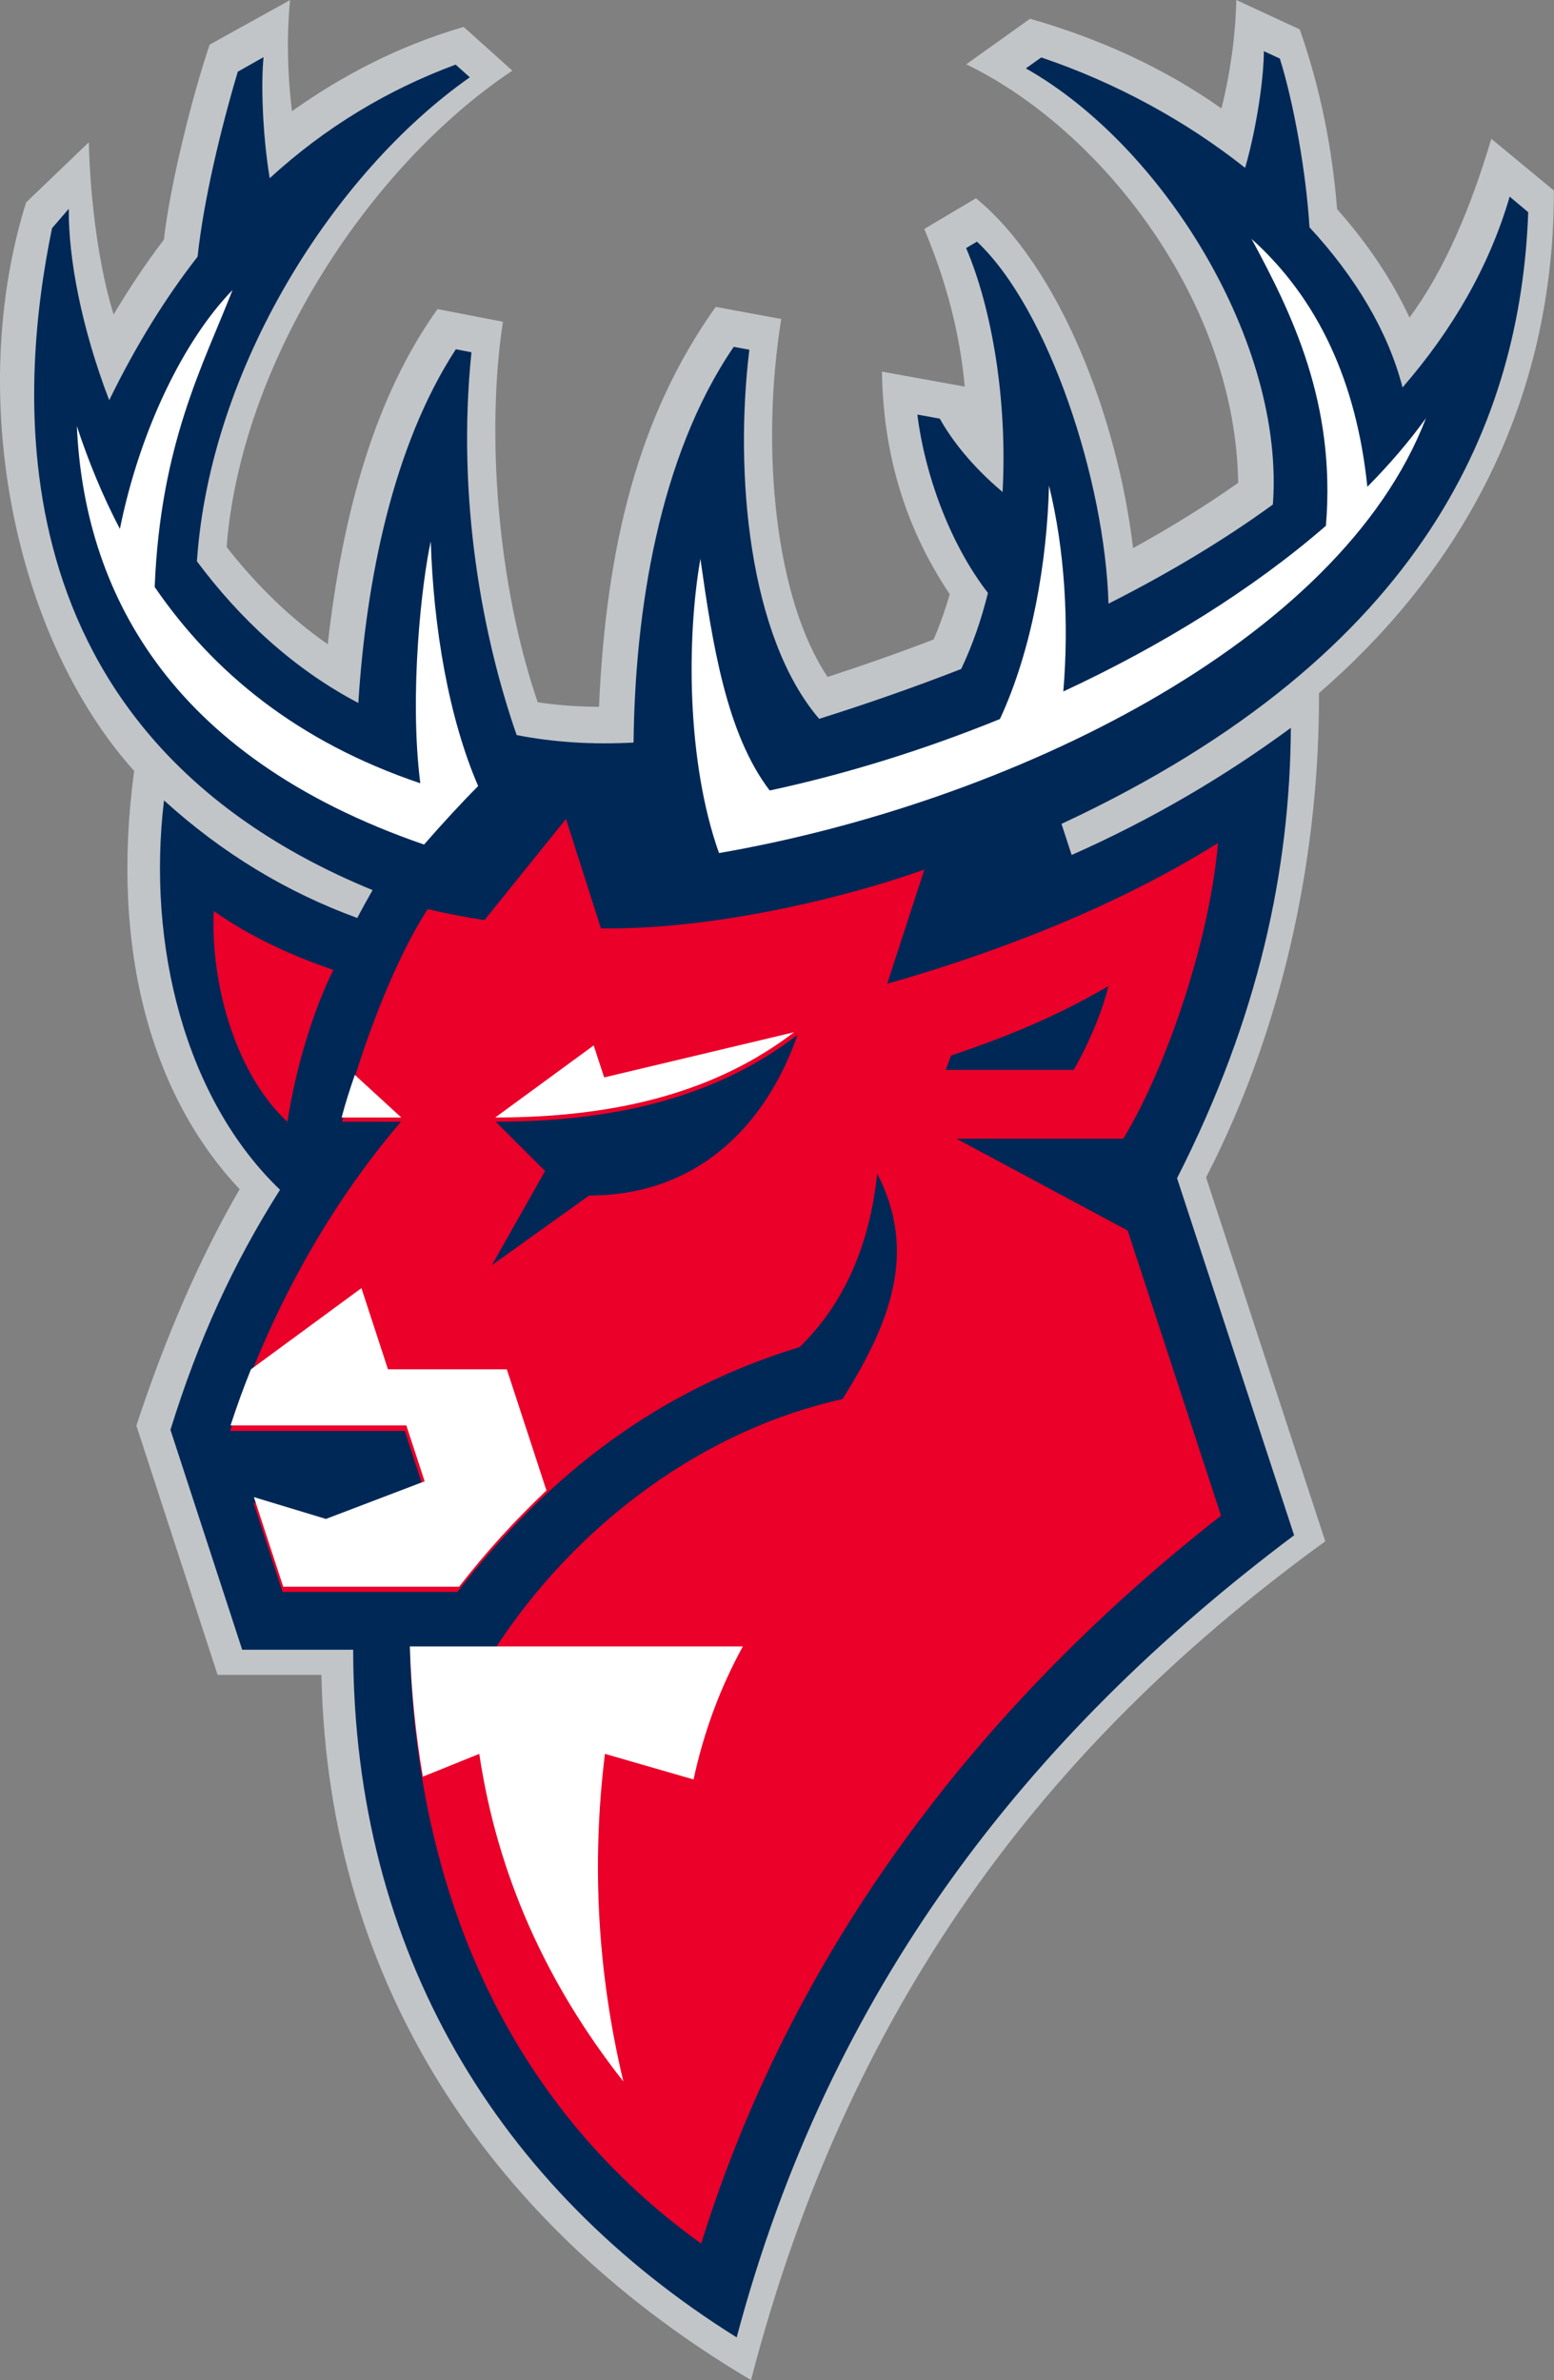 <svg xmlns="http://www.w3.org/2000/svg" width="79" height="121" viewBox="0 0 79 121" fill="none">
    <rect x="0" y="0" width="79" height="121" fill="#808080" stroke="none"/>
    <g clip-path="url(#clip0_1_1595)">
        <path d="M79 9.691L75.814 7.056C74.773 10.539 73.471 13.681 71.653 16.147C70.782 14.261 69.537 12.395 67.973 10.632C67.73 7.559 67.118 4.463 66.074 1.494L62.849 0C62.81 1.828 62.541 3.741 62.094 5.512C59.215 3.484 55.96 1.982 52.365 0.953L49.121 3.269C55.995 6.591 62.81 15.302 62.945 24.547C61.316 25.696 59.528 26.806 57.601 27.866C56.815 21.225 53.852 13.551 49.614 10.079L46.986 11.642C48.073 14.223 48.797 16.9 49.044 19.654L44.837 18.893C44.894 22.861 45.904 26.66 48.281 30.209C48.05 31.015 47.776 31.784 47.464 32.509C45.734 33.174 43.928 33.812 42.074 34.415C39.42 30.477 38.645 22.861 39.716 16.216L36.383 15.602C32.454 21.121 30.816 27.735 30.45 35.935C29.383 35.928 28.339 35.851 27.337 35.705C25.272 29.686 24.706 21.931 25.569 16.358L22.243 15.713C19.107 20.096 17.427 25.961 16.661 32.755C14.792 31.449 13.07 29.794 11.521 27.808C12.234 18.559 18.622 8.558 26.046 3.591L23.569 1.367C20.217 2.351 17.389 3.849 14.846 5.65C14.626 3.968 14.561 1.863 14.746 0.004L10.658 2.27C9.803 4.778 8.65 9.36 8.331 12.183C7.429 13.37 6.578 14.642 5.776 15.986C5.071 13.747 4.586 10.351 4.516 7.232L1.326 10.294C-1.756 20.165 0.721 32.398 6.82 39.193C5.58 48.388 7.772 55.781 12.184 60.46C10.122 64.005 8.396 68.038 6.932 72.474L11.062 85.149H16.341C16.657 101.139 25.237 113.345 38.179 121C43.373 100.977 54.022 88.053 67.372 78.358L61.312 59.857C65.446 51.852 67.091 42.914 67.052 35.236C73.572 29.594 78.996 21.271 78.996 9.691H79Z" fill="#C1C5C8" />
        <path d="M77.698 10.795L76.746 9.996C75.717 13.532 73.848 16.761 71.3 19.698C70.575 16.865 68.902 14.074 66.57 11.555C66.405 8.818 65.776 5.247 65.063 2.978L64.25 2.602C64.25 3.85 63.922 6.361 63.298 8.534C60.319 6.169 56.749 4.207 52.934 2.921L52.151 3.477C59.147 7.424 65.322 17.448 64.709 25.649C62.203 27.473 59.397 29.15 56.352 30.69C56.175 24.471 53.315 15.717 49.665 12.285L49.114 12.611C50.413 15.648 51.222 20.309 50.968 25.012C49.368 23.668 48.362 22.332 47.776 21.284L46.635 21.076C47.005 24.079 48.27 27.622 50.224 30.145C49.888 31.496 49.441 32.798 48.863 34.011C46.543 34.917 44.13 35.761 41.644 36.545C38.067 32.372 37.327 24.09 38.094 17.779L37.3 17.633C33.488 23.211 32.278 31.116 32.208 37.751C30.146 37.862 28.165 37.743 26.265 37.37C24.549 32.437 23.197 25.415 23.967 17.909L23.173 17.756C19.982 22.658 18.614 29.454 18.216 35.739C14.886 33.988 12.165 31.427 10.011 28.536C10.677 18.689 16.979 8.779 23.883 3.93L23.162 3.285C19.685 4.575 16.532 6.476 13.711 9.06C13.329 6.752 13.268 4.138 13.399 2.905L12.088 3.646C11.217 6.568 10.346 10.208 10.045 13.049C8.395 15.164 6.896 17.59 5.551 20.347C4.137 16.65 3.473 13.121 3.497 10.615L2.645 11.601C1.003 19.583 -0.608 37.224 18.941 45.252C18.672 45.721 18.39 46.231 18.163 46.669C14.594 45.367 11.313 43.394 8.338 40.691C7.455 48.043 9.413 55.864 14.235 60.486C11.853 64.245 10.095 68.084 8.665 72.691L12.312 83.871H17.954C17.978 99.244 25.316 111.245 37.45 118.831C42.149 101.159 52.19 88.259 65.788 78.051L59.837 59.899C64.011 51.702 65.584 44.158 65.622 37.002C62.222 39.505 58.522 41.674 54.479 43.467L53.963 41.885C72.649 33.174 77.305 21.138 77.69 10.795H77.698Z" fill="#002856" />
        <path d="M48.623 57.889H57.105C59.23 54.388 61.482 47.94 61.918 42.856C56.828 46.049 50.837 48.378 45.101 50.015L46.991 44.209C42.721 45.734 35.968 47.294 30.548 47.194L28.773 41.634L24.63 46.776C23.695 46.637 22.732 46.449 21.743 46.218C20.003 48.904 18.351 53.312 17.388 57.028H20.384C16.58 61.478 13.646 66.869 11.702 72.748H20.58L21.504 75.584L16.518 77.494L12.884 76.387L14.366 80.937H23.248C27.968 74.869 33.481 70.677 40.65 68.483C42.968 66.223 44.211 63.234 44.596 59.668C46.664 63.668 45.251 67.276 42.829 71.13C35.895 72.648 29.304 77.394 25.088 83.942H20.842C21.227 96.792 26.259 107.321 35.645 114.061C40.569 98.233 50.575 86.067 62.072 77.052L57.328 62.561L48.62 57.889H48.623ZM29.951 60.778L25.004 64.321L27.71 59.533L25.2 57.028C31.641 57.028 36.654 55.61 40.542 52.613C39.014 57.028 35.614 60.778 29.951 60.778ZM54.587 54.392H48.077L48.35 53.662C51.534 52.59 53.983 51.522 56.347 50.13C56.023 51.533 55.219 53.304 54.583 54.392H54.587ZM10.863 46.311C12.587 47.552 14.905 48.632 16.946 49.304C16.041 51.156 15.113 53.854 14.609 57.028C12.056 54.68 10.693 50.15 10.867 46.307L10.863 46.311Z" fill="#EA0029" />
        <path d="M35.259 90.463C35.785 88.015 36.63 85.768 37.764 83.703H20.835C20.904 86 21.135 88.223 21.496 90.324L24.365 89.164C25.272 95.257 27.738 100.799 31.69 105.821C30.373 100.294 30.066 94.741 30.753 89.164L35.259 90.466V90.463Z" fill="white" />
        <path d="M12.906 76.108L14.398 80.666H23.339C24.811 78.78 26.141 77.337 27.78 75.773L25.765 69.614H19.723L18.374 65.487L12.758 69.614C12.344 70.642 12.076 71.389 11.72 72.467H20.657L21.587 75.308L16.568 77.221L12.909 76.112L12.906 76.108Z" fill="white" />
        <path d="M17.363 56.813H20.401L18.038 54.645C17.8 55.337 17.558 56.072 17.367 56.813H17.363Z" fill="white" />
        <path d="M30.715 54.775L30.181 53.148L25.176 56.813C31.554 56.813 36.517 55.421 40.368 52.477L30.715 54.775Z" fill="white" />
        <path fill-rule="evenodd" clip-rule="evenodd" d="M69.512 24.755C68.962 19.411 67.009 15.189 63.624 12.144C65.655 15.909 67.924 20.468 67.405 26.729C63.709 29.941 59.086 32.816 54.055 35.154C54.348 31.675 54.132 27.956 53.328 24.689C53.228 28.521 52.482 33.002 50.833 36.555C47.021 38.106 43.048 39.345 39.129 40.188C36.925 37.305 36.218 32.723 35.606 28.409C34.906 32.41 34.895 38.71 36.552 43.369C51.294 40.819 68.128 32.665 72.489 21.261C71.632 22.453 70.628 23.618 69.509 24.752L69.512 24.755Z" fill="white" />
        <path fill-rule="evenodd" clip-rule="evenodd" d="M24.308 39.963C22.803 36.476 22.035 31.898 21.899 27.523C21.46 29.482 20.785 35.224 21.367 39.821C15.106 37.708 10.823 34.16 7.864 29.843C8.155 22.546 10.346 18.525 11.821 14.746C9.392 17.235 7.123 21.793 6.095 26.89C5.222 25.219 4.5 23.468 3.907 21.663C4.272 29.874 8.426 38.411 21.557 42.936C22.519 41.833 23.547 40.723 24.308 39.963Z" fill="white" />
    </g>
    <defs>
        <clipPath id="clip0_1_1595">
            <rect width="79" height="121" fill="white" />
        </clipPath>
    </defs>
  </svg>